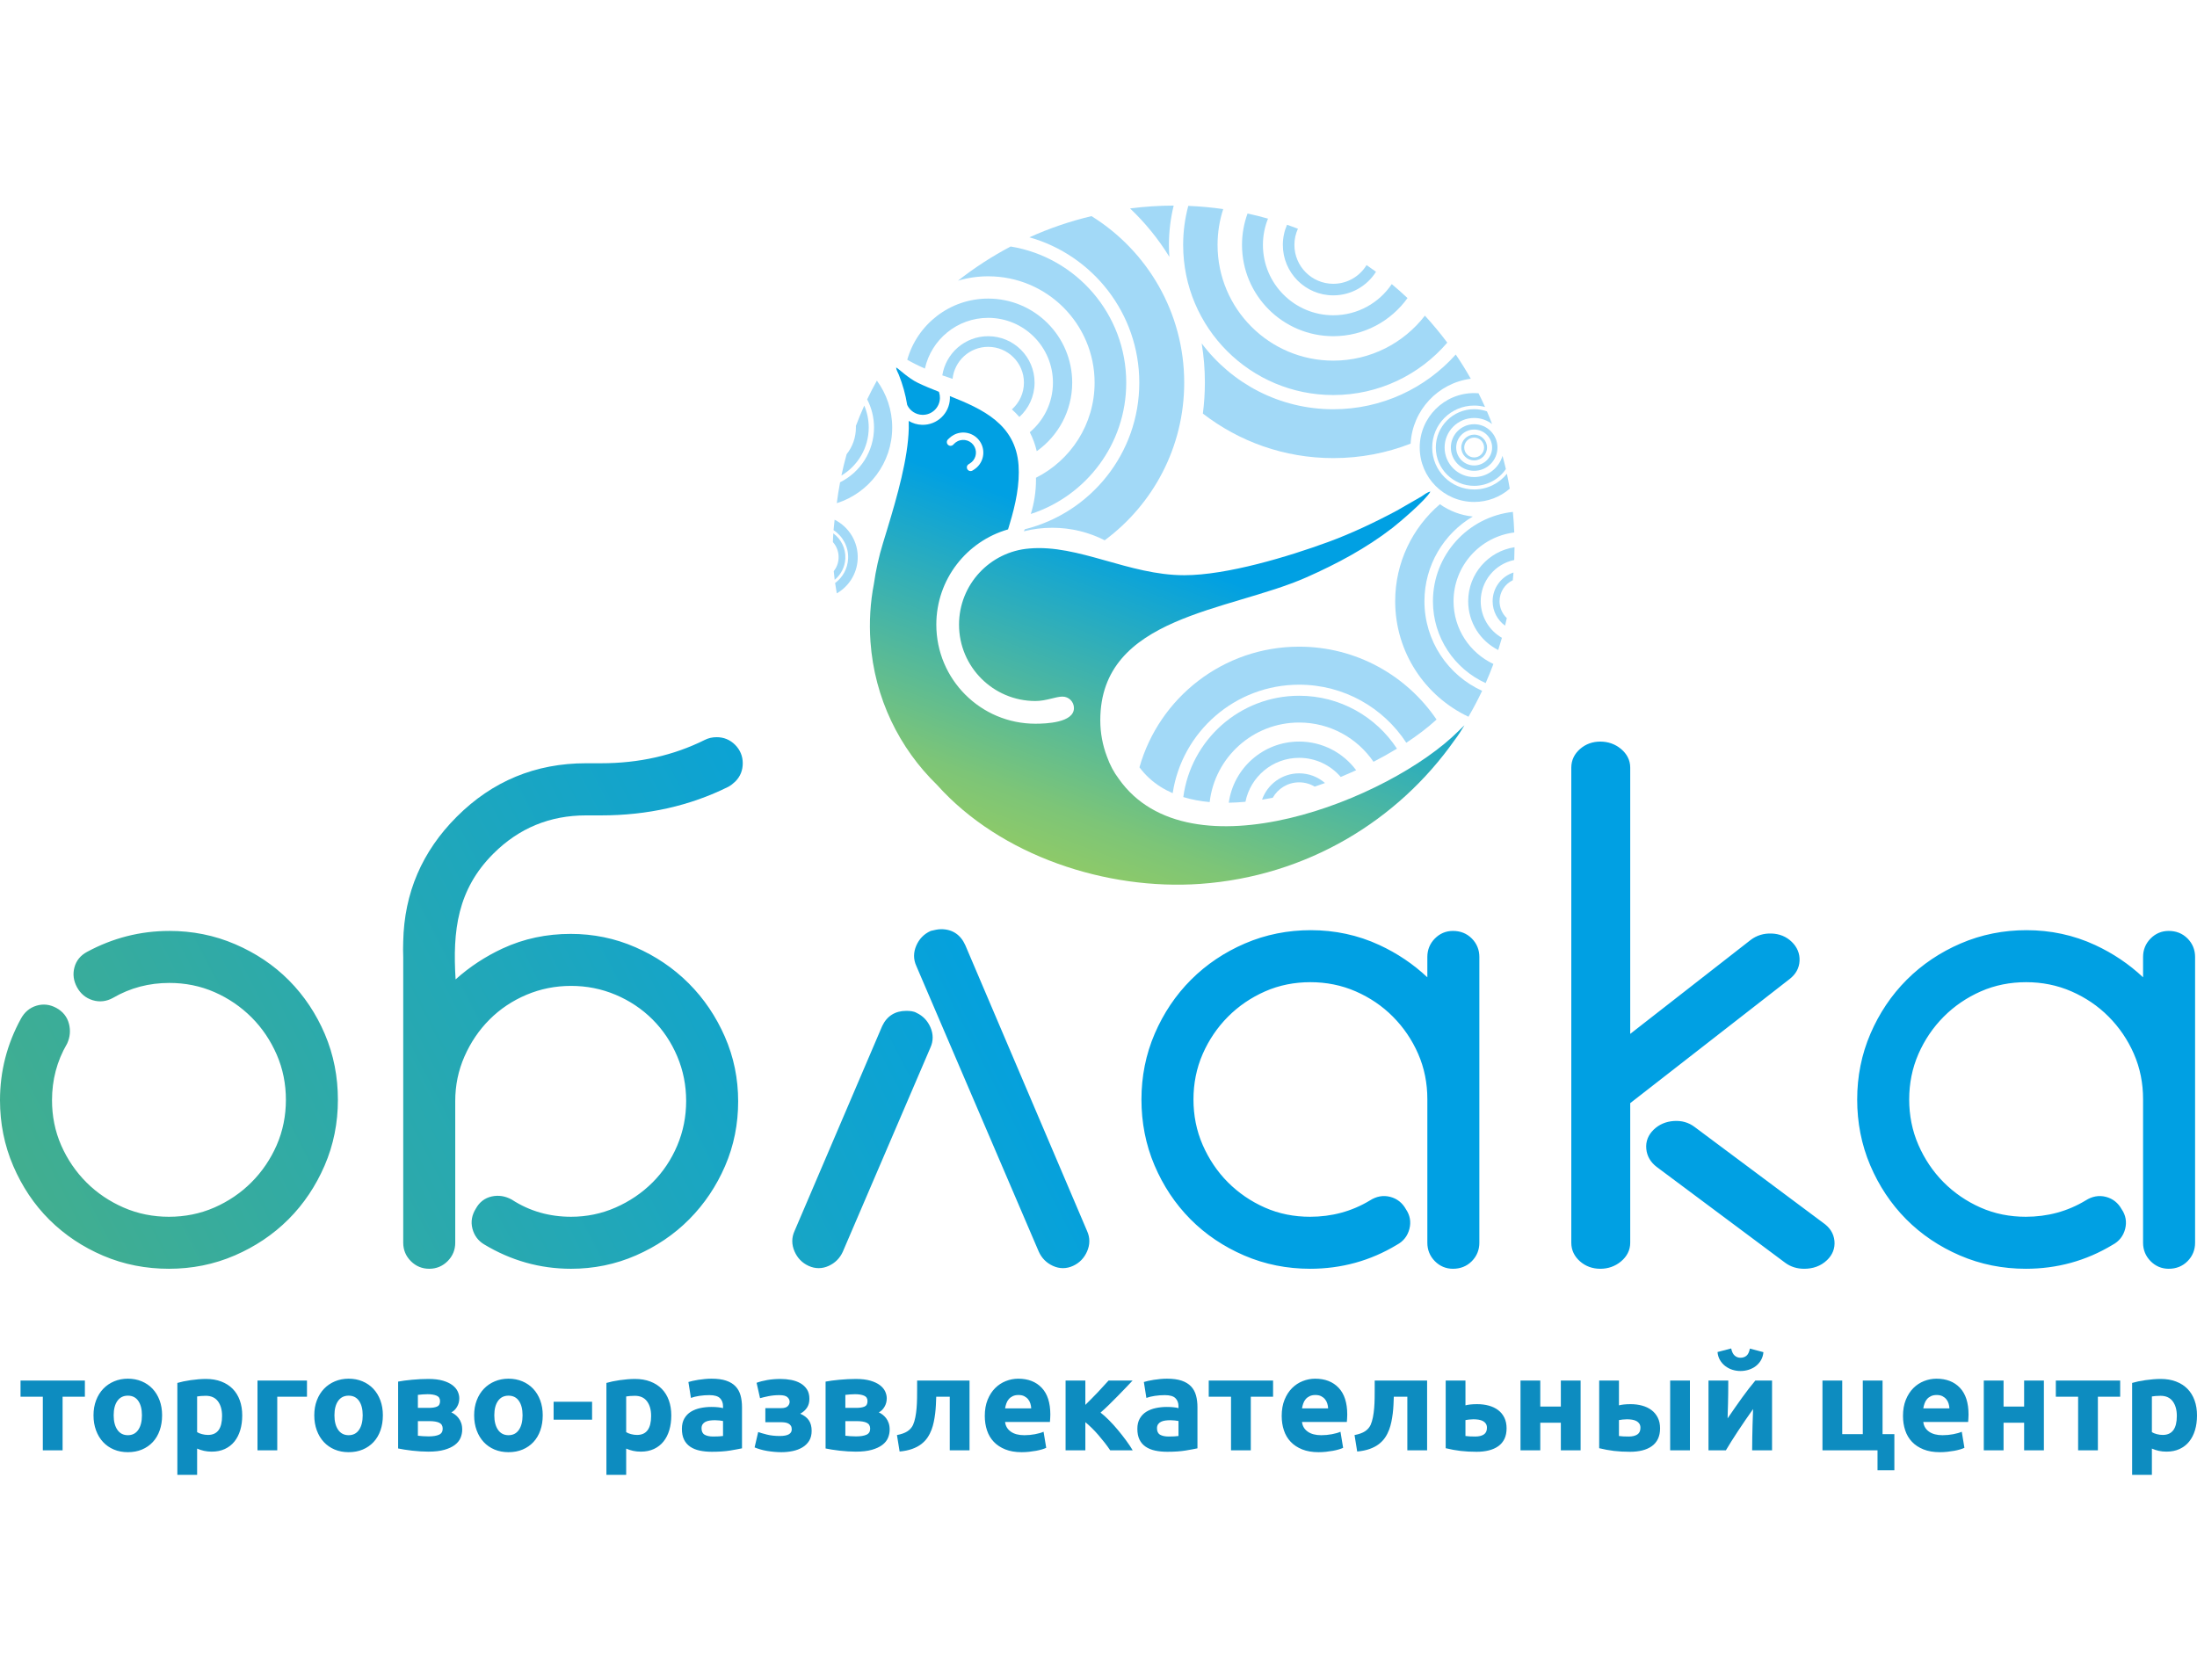 <?xml version="1.0" encoding="UTF-8"?>
<!DOCTYPE svg PUBLIC "-//W3C//DTD SVG 1.1//EN" "http://www.w3.org/Graphics/SVG/1.1/DTD/svg11.dtd">
<!-- Creator: CorelDRAW 2017 -->
<svg xmlns="http://www.w3.org/2000/svg" xml:space="preserve" width="200" height="153" version="1.1" style="shape-rendering:geometricPrecision; text-rendering:geometricPrecision; image-rendering:optimizeQuality; fill-rule:evenodd; clip-rule:evenodd"
viewBox="0 0 15434.84 8918.55"
 xmlns:xlink="http://www.w3.org/1999/xlink">
 <defs>
  <style type="text/css">
   <![CDATA[
    .fil0 {fill:#A2D9F7}
    .fil3 {fill:#0D8CC0;fill-rule:nonzero}
    .fil2 {fill:url(#id0)}
    .fil1 {fill:url(#id1)}
   ]]>
  </style>
  <linearGradient id="id0" gradientUnits="userSpaceOnUse" x1="6003.12" y1="2619.74" x2="-7850.69" y2="9739.03">
   <stop offset="0" style="stop-opacity:1; stop-color:#00A0E3"/>
   <stop offset="1" style="stop-opacity:1; stop-color:#8FBF2D"/>
  </linearGradient>
  <linearGradient id="id1" gradientUnits="userSpaceOnUse" x1="7610.8" y1="2239.32" x2="5947.15" y2="6621.43">
   <stop offset="0" style="stop-opacity:1; stop-color:#00A0E3"/>
   <stop offset="0.412" style="stop-opacity:1; stop-color:#7DC577"/>
   <stop offset="1" style="stop-opacity:1; stop-color:#FAEA0A"/>
  </linearGradient>
 </defs>
 <g id="Слой_x0020_1">
  <g id="_2341911047808">
   <g>
    <g>
     <path class="fil0" d="M9126.99 3989.29c69.54,0 133.04,25.72 181.55,68.18 -22.24,8.12 -44.2,15.8 -65.73,23.02l-6.61 2.21c-31.92,-19.16 -69.28,-30.17 -109.22,-30.17 -79.54,0 -148.87,43.68 -185.34,108.34 -24.82,4.89 -49.92,9.39 -75.18,13.41 37.57,-107.7 140.01,-184.98 260.52,-184.98z"/>
     <path class="fil0" d="M9126.99 3766.02c164.05,0 309.58,79.17 400.57,201.36 -36.41,16.69 -72.73,32.45 -108.61,47.21 -70.55,-82.14 -175.18,-134.19 -291.96,-134.19 -186.46,0 -341.89,132.66 -377.19,308.74 -39.07,3.69 -78.24,5.99 -117.15,6.69 33.76,-242.84 242.18,-429.81 494.34,-429.81z"/>
     <path class="fil0" d="M9126.99 3444.15c287.61,0 540.66,147.91 687.29,371.78 -53.45,32.56 -108.79,63.37 -164.77,92.19 -114,-166.5 -305.48,-275.83 -522.53,-275.83 -324.49,0 -591.91,244.3 -628.53,558.96 -64.03,-5.8 -126.28,-17.13 -185.25,-35.19 53.37,-401.85 397.34,-711.91 813.78,-711.91z"/>
     <path class="fil0" d="M9126.99 3099.29c401.57,0 755.68,203.07 965.37,512.08 -62.65,57.39 -134.85,112.04 -212.44,163.03 -160.4,-245.6 -437.69,-407.93 -752.93,-407.93 -449.91,0 -822.63,330.66 -888.39,762.21 -29.77,-12.9 -58.42,-27.83 -85.69,-45.08 -57.74,-36.54 -107.01,-82.16 -147.76,-136.55 138.47,-489.26 588.23,-847.76 1121.84,-847.76z"/>
    </g>
    <path class="fil0" d="M5854.4 2303.2c54.12,39.7 87.92,104.94 84.4,177.02 -2.95,60.51 -31.6,113.68 -74.89,149.45 -2.55,-20.16 -4.66,-40.44 -6.48,-60.8 19.86,-25.15 32.35,-56.51 34.02,-90.96 2.12,-43.37 -13.3,-83.53 -40.01,-113.63 0.3,-10.31 0.61,-20.63 1.11,-30.97 0.5,-10.07 1.19,-20.09 1.86,-30.11z"/>
    <path class="fil0" d="M5863.41 2207.21c101.02,50.5 168.06,157.21 162.21,277.25 -5.06,103.62 -63.21,192.08 -146.86,240.34 -4.45,-24.06 -8.34,-48.31 -11.77,-72.69 52.59,-39.01 87.93,-100.41 91.38,-170.93 4.05,-83.21 -37.32,-158.11 -102.33,-200.66 1.97,-24.59 4.39,-49.04 7.38,-73.31z"/>
    <g>
     <path class="fil0" d="M6071.85 1405.43c20.15,47.26 31.31,99.27 31.31,153.89 0,143.47 -76.96,268.95 -191.83,337.45 10.59,-50.46 22.74,-100.33 36.48,-149.56 40.91,-51.6 65.36,-116.89 65.36,-187.88 0,-3.77 -0.09,-7.52 -0.23,-11.26 18.16,-48.3 37.75,-95.9 58.91,-142.63z"/>
     <path class="fil0" d="M6160.38 1229.89c67.7,92.3 107.71,206.19 107.71,329.43 0,249.26 -163.59,460.32 -389.24,531.69 6.17,-49.43 13.95,-98.36 23.1,-146.81 141.29,-70.41 238.37,-216.29 238.37,-384.88 0,-71.26 -17.36,-138.46 -48.06,-197.63 21.36,-44.73 44.12,-88.66 68.13,-131.8z"/>
    </g>
    <g>
     <path class="fil0" d="M10356.56 1609.42c49.99,0 90.5,40.52 90.5,90.5 0,49.98 -40.52,90.49 -90.5,90.49 -49.98,0 -90.49,-40.52 -90.49,-90.49 0,-49.99 40.52,-90.5 90.49,-90.5zm0 20.74c38.54,0 69.76,31.23 69.76,69.76 0,38.53 -31.22,69.76 -69.76,69.76 -38.52,0 -69.76,-31.23 -69.76,-69.76 0,-38.53 31.24,-69.76 69.76,-69.76z"/>
     <path class="fil0" d="M10356.56 1536.18c90.43,0 163.74,73.31 163.74,163.74 0,90.42 -73.31,163.74 -163.74,163.74 -90.42,0 -163.74,-73.32 -163.74,-163.74 0,-90.43 73.32,-163.74 163.74,-163.74zm0 37.53c69.71,0 126.21,56.5 126.21,126.21 0,69.7 -56.5,126.2 -126.21,126.2 -69.7,0 -126.2,-56.5 -126.2,-126.2 0,-69.71 56.5,-126.21 126.2,-126.21z"/>
     <path class="fil0" d="M10356.56 1430.61c31.56,0 61.85,5.45 89.98,15.42 12.63,29.37 24.66,59.06 36.15,89.01 -34.96,-26.78 -78.67,-42.71 -126.13,-42.71 -114.65,0 -207.59,92.94 -207.59,207.6 0,114.66 92.94,207.59 207.59,207.59 94.36,0 174,-62.93 199.25,-149.14 8.4,30.73 16.34,61.66 23.55,92.88 -48.46,71.2 -130.15,117.97 -222.79,117.97 -148.74,0 -269.3,-120.56 -269.3,-269.3 0,-148.74 120.56,-269.31 269.3,-269.31z"/>
     <path class="fil0" d="M10356.56 1317.49c10.32,0 20.55,0.43 30.65,1.23 15.95,31.77 31.27,63.9 45.83,96.45 -24.39,-6.53 -50.03,-10.04 -76.48,-10.04 -162.78,0 -294.79,132 -294.79,294.8 0,162.82 132,294.79 294.79,294.79 93.03,0 175.96,-43.09 230,-110.38 7.47,34.69 14.19,69.66 20.14,104.89 -67.05,58.02 -154.49,93.12 -250.14,93.12 -211.22,0 -382.42,-171.21 -382.42,-382.42 0,-211.23 171.21,-382.43 382.42,-382.43z"/>
    </g>
    <path class="fil0" d="M9667.04 465.1c-62.76,99.55 -173.68,165.69 -300.05,165.69 -195.77,0 -354.47,-158.71 -354.47,-354.48 0,-50.46 10.57,-98.45 29.57,-141.9 25.66,9.01 51.15,18.36 76.39,28.2 -15.86,34.62 -24.72,73.14 -24.72,113.7 0,150.93 122.34,273.24 273.23,273.24 99.08,0 185.82,-52.71 233.74,-131.64 22.39,15.36 44.49,31.09 66.32,47.18zm-1318.88 -463c82.97,3.36 164.88,10.89 245.45,22.49 -25.79,79.27 -39.78,163.86 -39.78,251.72 0,449.14 364.09,813.17 813.16,813.17 261.9,0 494.83,-123.81 643.55,-316.08 55.55,60.43 108.04,123.71 157.2,189.62 -193.47,225.39 -480.41,368.19 -800.74,368.19 -582.6,0 -1054.9,-472.3 -1054.9,-1054.9 0,-94.86 12.6,-186.76 36.07,-274.21zm416.48 53.51c48.43,10.61 96.36,22.59 143.64,36.1 -22.98,57.04 -35.66,119.34 -35.66,184.6 0,273.06 221.36,494.38 494.37,494.38 171.12,0 321.9,-86.92 410.64,-219.01 37.94,31.56 74.87,64.29 110.78,98.1 -116.38,162.19 -306.56,267.88 -521.42,267.88 -354.21,0 -641.34,-287.15 -641.34,-641.35 0,-77.56 13.77,-151.89 38.99,-220.7zm1462.58 990.95c37.52,55.08 72.8,111.82 105.7,170.07 -230.21,30.16 -409.85,220.9 -422.78,456.1 -168.39,65.56 -351.56,101.57 -543.16,101.57 -345.15,0 -662.99,-116.79 -916.29,-312.94 9.29,-71.62 14.13,-144.65 14.13,-218.8 0,-93.43 -7.73,-185.05 -22.36,-274.34 210.62,281 546.36,462.8 924.52,462.8 341.79,0 648.82,-148.5 860.23,-384.46zm-2287.91 -1026.5c100.31,-13.03 202.54,-19.87 306.34,-20.07 -21.75,88.55 -33.37,181.08 -33.37,276.31 0,28.11 1.07,55.98 3.04,83.59 -77.08,-125.04 -170,-239.25 -276.01,-339.84z"/>
    <path class="fil0" d="M10632.97 2578.18c-85.09,27.63 -146.61,107.55 -146.61,201.87 0,70.53 34.44,133.05 87.41,171.64 4.24,-17.61 8.27,-35.31 12.12,-53.07 -31.36,-29.79 -50.9,-71.9 -50.9,-118.57 0,-65.13 38.07,-121.37 93.16,-147.69 1.82,-17.99 3.39,-36.05 4.81,-54.17zm-286.08 -393.33c-203.29,120.36 -339.61,341.83 -339.61,595.2 0,279.74 166.14,520.66 405.13,629.47 -29.38,62.21 -61.36,122.96 -95.82,182.09 -304.25,-143.46 -514.85,-452.9 -514.85,-811.56 0,-272.88 121.9,-517.24 314.18,-681.72 66.6,47.04 145.52,77.83 230.97,86.53zm281.69 -32.49c4.74,47.77 7.9,96 9.78,144.55 -240.47,29.67 -426.6,234.67 -426.6,483.13 0,194.96 114.59,363.09 280.06,440.83 -16.85,45.43 -35.09,90.2 -54.57,134.28 -218.4,-99.39 -370.24,-319.51 -370.24,-575.11 0,-325.15 245.72,-592.85 561.57,-627.68zm11.62 248.12c-0.14,30.07 -0.9,59.98 -2.11,89.77 -134.45,27.93 -235.49,147.06 -235.49,289.79 0,109.98 59.99,205.95 149.04,256.98 -8.11,28.87 -16.83,57.49 -25.97,85.91 -125.19,-63.26 -211.05,-193.04 -211.05,-342.88 0,-192.22 141.25,-351.43 325.6,-379.56z"/>
    <path class="fil0" d="M7100.19 287.53c460.58,75.29 812.09,474.98 812.09,956.85 0,431.12 -281.36,796.45 -670.47,922.56 23.72,-76.29 36.48,-157.37 36.48,-241.45 0,-4.37 -0.1,-8.7 -0.16,-13.05 244.31,-122.93 411.94,-375.89 411.94,-668.07 0,-412.78 -334.61,-747.45 -747.45,-747.45 -73.7,0 -144.91,10.73 -212.17,30.6 115.28,-90.68 239.03,-171.06 369.74,-239.99z"/>
    <path class="fil0" d="M7668.23 74.03c390.97,242.93 651.33,676.2 651.33,1170.35 0,453.99 -219.74,856.61 -558.63,1107.44 -110.51,-56.27 -235.57,-88 -368.09,-88 -69.04,0 -136.08,8.65 -200.09,24.86 2.37,-4.74 4.7,-9.51 6.99,-14.31 461.95,-114.94 804.28,-532.43 804.28,-1029.99 0,-485.88 -326.5,-895.54 -772.12,-1021.49 138.95,-62.84 284.92,-112.87 436.32,-148.86z"/>
    <path class="fil0" d="M6942.2 917.82c180.09,0 326.09,146 326.09,326.09 0,95.66 -41.2,181.71 -106.81,241.35 -16.01,-18.37 -33.51,-36.13 -52.56,-53.24 51.92,-46.05 84.65,-113.25 84.65,-188.11 0,-138.8 -112.53,-251.37 -251.37,-251.37 -129.86,0 -236.75,98.54 -249.98,224.9 -25.49,-8.32 -49.46,-16.47 -72.12,-24.51 24.48,-155.87 159.36,-275.11 322.1,-275.11z"/>
    <path class="fil0" d="M6942.2 653.45c326.11,0 590.45,264.35 590.45,590.45 0,198.9 -98.34,374.81 -249.04,481.8 -11.2,-47.21 -27.31,-91.53 -48.89,-133.13 99.41,-83.48 162.62,-208.68 162.62,-348.67 0,-251.35 -203.77,-455.14 -455.14,-455.14 -217.43,0 -399.24,152.52 -444.35,356.38 -45.35,-19.74 -85.55,-39.92 -123.99,-61.78 69.92,-248.08 297.89,-429.9 568.34,-429.9z"/>
    <path class="fil1" d="M6582.86 4070.33c-264.56,-257.28 -439.26,-608.89 -467.48,-1005.94 -9.92,-139.82 -1.08,-276.63 24.4,-407.96 13.2,-94.05 34.13,-188.41 62.89,-282.62 9.97,-32.7 20.4,-66.65 30.95,-101.45 69.51,-228.91 145.75,-496.06 150.82,-706.66 0.43,-17.68 0.33,-35.23 -0.26,-52.65 27.64,16.72 59.81,26.62 94.13,27.44 105.31,2.49 192.72,-80.9 195.2,-186.22 0.12,-5.21 0.03,-10.43 -0.26,-15.62 230.97,91.46 461.65,198.1 482.44,485.05 9.52,131.53 -20.07,275.52 -63.16,416.33 -5.71,18.62 -6.89,22.71 -10.56,35.23 -290.98,83.43 -503.95,351.43 -503.95,669.23 0,384.49 311.71,696.2 696.2,696.2 72.84,0 270.72,-6.6 270.72,-109.95 0,-44.52 -36.07,-80.58 -80.56,-80.58 -48.24,0 -114.04,30.98 -190.16,30.98 -296.36,0 -536.63,-240.25 -536.63,-536.64 0,-281.82 217.29,-512.92 493.45,-534.92 344.95,-30.77 699.17,187.65 1088.53,187.65 299.22,0 731.03,-130.48 1013.81,-234.3 159.27,-58.44 325.36,-136.87 481.21,-220.24l173.4 -99.81c14.63,-9.35 39.39,-30.03 61.12,-33.1 -30.23,58 -219.33,218.35 -266.88,255.14 -185.2,143.29 -389.44,252.19 -603.69,347.08 -543.94,240.93 -1448.55,269.38 -1448.55,1004.51 0,89.48 16.46,175.1 46.44,254.06 20.89,59.44 49.2,111.79 83.75,157.64 495.95,704.17 1905.61,144.73 2386.56,-336.22l41.56 -40.03c-21.89,34.8 -42.66,70.06 -68.16,102.42 -398.96,568.1 -1040.71,958.59 -1787.15,1011.63 -656.53,46.67 -1401.64,-194.63 -1850.14,-695.67zm111.62 -2387.98c-4.48,3.57 -10.13,5.68 -16.29,5.68 -14.48,0 -26.22,-11.74 -26.22,-26.22 0,-7.06 2.8,-13.48 7.35,-18.19 3,-3.12 6.57,-6.25 9.71,-9.34 10.32,-9.98 22.08,-18.29 34.91,-24.71 69.69,-34.91 154.5,-6.71 189.39,62.98 32.22,64.32 10.86,142.74 -49.55,181.72 -3.8,2.39 -7.81,5.31 -11.58,7.52 -3.92,2.35 -8.52,3.69 -13.41,3.69 -14.46,0 -26.21,-11.74 -26.21,-26.22 0,-15.42 9.71,-20.47 20.85,-27.2 39.75,-24.03 54.33,-74.73 33.52,-116.28 -22.08,-44.06 -75.7,-61.89 -119.76,-39.82 -8.9,4.46 -16.98,10.34 -23.93,17.47 -2.84,2.91 -5.72,6.37 -8.78,8.93zm-321.06 -281.65c-11.51,-72.81 -31.52,-143.3 -58.57,-211.49 -6.87,-17.25 -18.13,-34.22 -19.15,-51.79 15.62,6.79 83.87,74.9 153.28,108.25 46.34,22.28 96.18,42.56 147.16,62.67l1.6 4.65c4.1,12.8 5.99,26.19 5.67,39.63 -1.56,66.59 -56.84,119.31 -123.43,117.75 -47.09,-1.11 -87.71,-29.24 -106.56,-69.67z"/>
   </g>
   <path class="fil2" d="M7538.13 7450.28c-46.51,21.15 -94.26,21.14 -140.76,0 -45.17,-20.54 -78.55,-53.9 -99.36,-99.69l-860.49 -2007.88c-21.43,-47.1 -20.81,-95.54 -0.21,-142.9 20.14,-46.35 53.2,-81.2 99.26,-102.16l2.61 -1.18 2.77 -0.7c21.74,-5.44 47.76,-11.37 70.23,-11.37 79.93,0 137.3,39.95 169.77,113.01l855.25 2007.81c21.42,47.12 20.81,95.54 0.21,142.92 -20.16,46.34 -53.22,81.19 -99.27,102.14zm-6348.56 -2353.7c160.56,0 316.31,30.18 463.72,93.88 141.03,60.94 268.5,144.47 376.76,253.64 107.87,108.78 191.58,235.85 251.77,376.7 62.98,147.42 92.09,302.48 92.09,462.74 0,160.56 -30.04,315.56 -93.89,462.88 -61.08,140.93 -144.91,267.99 -253.54,376.63 -108.64,108.65 -235.73,192.48 -376.64,253.55 -147.33,63.86 -302.32,93.89 -462.89,93.89 -160.25,0 -315.32,-29.1 -462.73,-92.09 -140.87,-60.18 -267.93,-143.9 -376.7,-251.77 -109.18,-108.27 -192.71,-235.73 -253.65,-376.76 -63.7,-147.41 -93.87,-303.15 -93.87,-463.72 0,-203.5 49.39,-394.96 147.34,-573.33 24.19,-44.04 59.56,-75.7 107.84,-90.55 48.86,-15.04 96.08,-8.91 140.81,15.5 44.79,24.43 75.46,61.43 88.39,110.94 12.33,47.25 7.97,93.89 -12.23,138.31l-0.66 1.44 -0.8 1.38c-71.31,122.25 -105.28,254.78 -105.28,396.31 0,110.42 20.61,217.5 65.16,318.6 42.76,97.04 101.92,184.12 176.92,259.13 75.17,75.17 162.63,133.31 259.95,176.03 101.25,44.44 209.05,65.18 319.52,65.18 110.47,0 218.27,-20.73 319.52,-65.17 97.4,-42.74 184.74,-101.72 259.94,-176.9 75.2,-75.2 134.17,-162.55 176.91,-259.95 44.43,-101.25 65.16,-209.05 65.16,-319.51 0,-110.47 -20.72,-218.27 -65.15,-319.53 -42.7,-97.32 -100.89,-184.77 -176.05,-259.94 -75.01,-75 -162.09,-134.17 -259.12,-176.93 -101.11,-44.56 -208.19,-65.15 -318.61,-65.15 -141.53,0 -274.06,33.97 -396.32,105.27l-0.77 0.45c-44.74,24.41 -92.73,30.38 -141.58,15.53 -48.75,-14.84 -85.36,-46.02 -109.72,-90.66 -24.06,-44.1 -31.31,-90.83 -18.46,-139.55 12.95,-49.1 44.03,-85.17 88.49,-109.19 180.3,-97.41 373.47,-147.25 578.36,-147.25zm1643.26 183.94c-1.42,-36.59 -1.45,-73.21 -0.08,-109.73 7.19,-341.07 132.35,-632.81 376.18,-876.63 250.45,-250.48 553.37,-375.7 907.94,-375.7l105.68 0c266.11,0 509.55,-54.8 729.49,-164.38 25.07,-12.52 52.47,-18.79 82.99,-18.79 50.09,0 93.92,18.01 129.93,54.01 35.22,36 53.22,79.04 53.22,129.16 0,50.09 -17.22,93.13 -52.46,128.37 -15.64,14.88 -31.28,27.41 -48.51,36.78 -269.26,133.85 -567.49,201.17 -894.66,201.17l-105.68 0c-253.59,0 -470.43,89.23 -649.65,267.72 -254.62,253.49 -287.99,544.51 -266.42,884.79 98.26,-88.42 208.83,-160.88 329.26,-216.92 151.55,-70.51 312.22,-102.91 479.3,-102.91 158.2,0 310.27,30.54 455.13,93.93 140.38,61.42 265.62,145.18 373.95,253.51 108.09,108.09 192.06,233.93 253.5,373.89 63.55,144.83 93.93,296.99 93.93,455.19 0,157.91 -29.42,310.11 -92.13,455.03 -60.5,139.85 -144.37,265.7 -251.73,373.96 -107.7,108.61 -233.96,192.33 -374.03,253.6 -144.89,63.4 -297.82,93.94 -456.02,93.94 -219.32,0 -423.15,-58.2 -610.95,-171.46 -42.09,-25.38 -69.58,-62.71 -81.99,-110.26 -13.08,-50.09 -3.21,-97.79 24.19,-141.28 24.53,-44.48 61.76,-74.32 111.69,-85.19 48.68,-10.58 95.47,-2.4 139.11,21.39l1.05 0.57 1.01 0.66c126.23,81.87 265.51,120.13 415.9,120.13 108.9,0 213.77,-21.25 313.38,-65.14 96.96,-42.73 184.2,-101.13 259.13,-176.06 74.65,-74.64 132.11,-161.61 173.27,-258.71 42.39,-100.01 62.72,-205.15 62.72,-313.8 0,-108.64 -20.34,-213.77 -62.72,-313.78 -41.17,-97.13 -98.62,-184.09 -173.27,-258.74 -74.65,-74.64 -161.6,-132.1 -258.72,-173.25 -100.01,-42.38 -205.15,-62.73 -313.79,-62.73 -108.64,0 -213.78,20.35 -313.79,62.73 -97.12,41.15 -184.08,98.61 -258.71,173.25 -74.93,74.94 -133.3,162.18 -176.05,259.15 -43.9,99.62 -65.18,204.49 -65.18,313.37l0 996.42c0,50.1 -18.12,93.75 -53.54,129.18 -35.42,35.41 -79.05,53.54 -129.15,53.54 -50.1,0 -93.74,-18.12 -129.17,-53.55 -35.41,-35.41 -53.53,-79.08 -53.53,-129.17l0 -2007.26zm12072.67 1771.58c28.7,41.82 37.16,88.95 24.57,138.25 -12.68,49.63 -42.79,87.81 -88.02,111.76 -187.18,113.19 -391.39,168.37 -610.18,168.37 -160.57,0 -316.3,-30.18 -463.71,-93.87 -141.11,-60.97 -268.5,-145.32 -376.77,-254.53 -108.12,-109.05 -191.63,-236.35 -251.8,-377.61 -62.83,-147.5 -92.07,-303.3 -92.07,-463.56 0,-160.57 30.19,-316.31 93.89,-463.72 61.09,-141.38 145.5,-268.63 254.42,-377.55 108.92,-108.91 236.16,-193.34 377.53,-254.42 147.41,-63.7 303.16,-93.88 463.73,-93.88 168.23,0 330.19,33.82 482.75,104.66 124.46,57.78 237.12,133.2 336.19,226.48l0 -143.21c0,-49.7 17.61,-93.57 52.52,-129 34.9,-35.42 77.84,-53.72 127.57,-53.72 51.26,0 96.59,16.95 132.81,53.71 34.92,35.43 52.52,79.3 52.52,129.01l0 2008.49c0,49.7 -17.6,93.58 -52.52,129.01 -36.21,36.77 -81.55,53.71 -132.81,53.71 -49.73,0 -92.68,-18.27 -127.57,-53.71 -34.92,-35.42 -52.52,-79.29 -52.52,-129.01l0 -1009.46c0,-110.85 -20.61,-217.97 -65.18,-319.52 -42.77,-97.45 -101.98,-184.59 -176.96,-260.01 -75.16,-75.57 -162.28,-134.02 -259.89,-176.85 -101.25,-44.43 -209.05,-65.16 -319.51,-65.16 -110.37,0 -218.36,20.33 -319.42,65.12 -97.67,43.26 -184.69,102.07 -259.98,177.77 -75.06,75.47 -134.22,163.4 -176.98,260.87 -44.59,101.63 -65.17,209.54 -65.17,320.4 0,110.85 20.58,218.77 65.17,320.39 42.72,97.37 101.09,185.45 176.11,260.89 75.05,75.47 161.88,134.48 259.16,177.76 100.92,44.91 208.18,65.11 318.51,65.11 151.3,0 292.48,-37.09 421.35,-115.07 43.74,-27.82 91.74,-37.92 142.18,-24.77 48.94,12.77 85.68,42.92 110.11,86.87zm-3452.51 -745.39l0 981.07c0,53.33 -24.22,97.14 -64.72,131.05 -41.52,34.75 -91.25,51.66 -145.29,51.66 -53.86,0 -102.15,-16.56 -142.78,-52.1 -39.11,-34.21 -61.2,-78.28 -61.2,-130.61l0 -3338.81c0,-52.32 22.09,-96.39 61.2,-130.59 40.63,-35.55 88.91,-52.11 142.78,-52.11 54.04,0 103.76,16.92 145.29,51.67 40.51,33.9 64.72,77.72 64.72,131.03l0 1871.12 845.53 -659.64c42.99,-32.93 93.34,-47.51 147.36,-45.58 54.3,1.95 102.68,20.46 141.81,58.39 37.36,36.22 57.45,81.39 54.93,133.63 -2.55,52.98 -28.09,95.29 -69.59,127.6l-1120.03 872.22zm1355.17 840.79c44.28,30.67 74.27,72.45 79.54,126.82 5.12,52.87 -13.77,98.54 -51.87,135.23 -44.33,42.67 -99.94,60.94 -161.03,60.94 -49.03,0 -94.45,-13.38 -133.82,-42.76l-902.4 -673.21c-41.54,-31.83 -67.65,-73.89 -72.7,-126.26 -5.1,-52.85 13.85,-98.38 51.79,-135.13 38.87,-37.69 86.84,-57.07 140.69,-60.94 54.59,-3.92 104.95,9.56 148.18,42.68l901.62 672.64zm-2931.03 -95.4c28.71,41.82 37.15,88.95 24.57,138.25 -12.67,49.63 -42.79,87.81 -88.02,111.76 -187.18,113.19 -391.38,168.37 -610.18,168.37 -160.56,0 -316.32,-30.17 -463.72,-93.87 -141.11,-60.97 -268.47,-145.33 -376.76,-254.53 -108.13,-109.05 -191.63,-236.34 -251.8,-377.61 -62.82,-147.5 -92.07,-303.3 -92.07,-463.56 0,-160.57 30.2,-316.31 93.89,-463.72 61.08,-141.37 145.5,-268.63 254.42,-377.55 108.92,-108.92 236.15,-193.33 377.54,-254.42 147.41,-63.7 303.15,-93.88 463.72,-93.88 168.23,0 330.18,33.81 482.75,104.66 124.45,57.79 237.11,133.2 336.19,226.48l0 -143.21c0,-49.71 17.61,-93.56 52.52,-129 34.91,-35.42 77.85,-53.72 127.58,-53.72 51.25,0 96.58,16.95 132.8,53.72 34.91,35.42 52.51,79.29 52.51,129l0 2008.49c0,49.7 -17.6,93.58 -52.5,129.01 -36.23,36.78 -81.55,53.71 -132.81,53.71 -49.74,0 -92.69,-18.27 -127.59,-53.71 -34.9,-35.43 -52.51,-79.29 -52.51,-129.01l0 -1009.46c0,-110.84 -20.6,-217.97 -65.17,-319.51 -42.77,-97.46 -101.99,-184.6 -176.97,-260.02 -75.16,-75.57 -162.27,-134.02 -259.88,-176.85 -101.26,-44.43 -209.06,-65.16 -319.53,-65.16 -110.36,0 -218.34,20.33 -319.4,65.12 -97.66,43.26 -184.71,102.07 -259.99,177.77 -75.06,75.47 -134.2,163.41 -176.97,260.87 -44.6,101.63 -65.17,209.54 -65.17,320.4 0,110.85 20.57,218.77 65.17,320.39 42.73,97.36 101.09,185.45 176.1,260.89 75.05,75.46 161.88,134.48 259.17,177.76 100.92,44.91 208.18,65.11 318.5,65.11 151.32,0 292.5,-37.09 421.36,-115.06 43.72,-27.83 91.75,-37.93 142.17,-24.79 48.95,12.77 85.68,42.92 110.11,86.87zm-3437.78 -1379.69c45.04,21.04 77.43,55.57 97.3,101.24 20.59,47.36 21.21,95.81 0.06,142.29l-615.86 1435.26c-20.54,45.17 -53.91,78.53 -99.08,99.07 -46.5,21.14 -94.26,21.15 -140.77,0 -46.06,-20.94 -79.13,-55.8 -99.27,-102.14 -20.6,-47.38 -21.2,-95.79 -0.08,-142.26l615.81 -1440.39 0.24 -0.52c33.21,-70.53 91.46,-106.71 169.28,-106.71 23.03,0 51.94,1.88 72.36,14.15z"/>
  </g>
  <g id="_2341911054944">
   <path class="fil3" d="M596.34 8369.57l-156.59 0 0 376.55 -138.87 0 0 -376.55 -156.6 0 0 -113.71 452.05 0 0 113.71zm542.47 130.49c0,38.52 -5.59,73.79 -16.78,105.79 -11.18,32 -27.34,59.35 -48.46,82.02 -21.13,22.68 -46.45,40.24 -75.97,52.67 -29.51,12.43 -62.6,18.64 -99.26,18.64 -36.03,0 -68.82,-6.21 -98.33,-18.64 -29.52,-12.43 -54.84,-29.99 -75.97,-52.67 -21.13,-22.67 -37.59,-50.02 -49.4,-82.02 -11.81,-32 -17.71,-67.26 -17.71,-105.79 0,-38.52 6.07,-73.63 18.18,-105.33 12.11,-31.68 28.89,-58.72 50.33,-81.09 21.44,-22.37 46.92,-39.76 76.43,-52.19 29.52,-12.43 61.67,-18.64 96.47,-18.64 35.42,0 67.89,6.21 97.4,18.64 29.52,12.43 54.83,29.83 75.96,52.19 21.13,22.38 37.6,49.41 49.41,81.09 11.8,31.7 17.7,66.8 17.7,105.33zm-141.67 0c0,-42.88 -8.55,-76.59 -25.64,-101.13 -17.08,-24.54 -41.47,-36.82 -73.17,-36.82 -31.68,0 -56.24,12.28 -73.63,36.82 -17.4,24.54 -26.1,58.25 -26.1,101.13 0,42.87 8.7,76.9 26.1,102.06 17.4,25.17 41.95,37.75 73.63,37.75 31.7,0 56.08,-12.58 73.17,-37.75 17.09,-25.16 25.64,-59.18 25.64,-102.06zm562.96 4.65c0,-42.87 -9.62,-77.2 -28.89,-102.99 -19.26,-25.79 -47.84,-38.68 -85.75,-38.68 -12.43,0 -23.92,0.47 -34.49,1.39 -10.56,0.93 -19.26,2.02 -26.1,3.26l0 250.73c8.7,5.6 20.04,10.25 34.02,13.98 13.98,3.73 28.12,5.59 42.41,5.59 65.87,0 98.79,-44.43 98.79,-133.28zm141.68 -3.73c0,37.9 -4.66,72.39 -13.98,103.46 -9.32,31.08 -22.99,57.79 -41,80.16 -18.03,22.38 -40.39,39.77 -67.11,52.2 -26.73,12.43 -57.49,18.64 -92.28,18.64 -19.26,0 -37.28,-1.86 -54.06,-5.59 -16.78,-3.73 -32.92,-9.01 -48.46,-15.84l0 184.54 -138.88 0 0 -645.91c12.43,-3.73 26.73,-7.31 42.88,-10.72 16.15,-3.41 33.09,-6.37 50.79,-8.85 17.71,-2.49 35.73,-4.51 54.06,-6.07 18.33,-1.54 35.89,-2.33 52.66,-2.33 40.39,0 76.44,6.06 108.12,18.18 31.7,12.11 58.41,29.21 80.16,51.26 21.75,22.06 38.37,48.94 49.86,80.62 11.49,31.7 17.24,67.11 17.24,106.25zm454.84 -131.41l-208.78 0 0 376.55 -138.88 0 0 -490.26 347.66 0 0 113.71zm533.15 130.49c0,38.52 -5.59,73.79 -16.78,105.79 -11.18,32 -27.34,59.35 -48.46,82.02 -21.13,22.68 -46.45,40.24 -75.97,52.67 -29.51,12.43 -62.6,18.64 -99.26,18.64 -36.03,0 -68.82,-6.21 -98.33,-18.64 -29.52,-12.43 -54.84,-29.99 -75.97,-52.67 -21.13,-22.67 -37.59,-50.02 -49.4,-82.02 -11.81,-32 -17.71,-67.26 -17.71,-105.79 0,-38.52 6.07,-73.63 18.18,-105.33 12.11,-31.68 28.89,-58.72 50.33,-81.09 21.44,-22.37 46.92,-39.76 76.43,-52.19 29.52,-12.43 61.67,-18.64 96.47,-18.64 35.42,0 67.89,6.21 97.4,18.64 29.52,12.43 54.83,29.83 75.96,52.19 21.13,22.38 37.6,49.41 49.41,81.09 11.8,31.7 17.7,66.8 17.7,105.33zm-141.67 0c0,-42.88 -8.55,-76.59 -25.64,-101.13 -17.08,-24.54 -41.47,-36.82 -73.17,-36.82 -31.68,0 -56.24,12.28 -73.63,36.82 -17.4,24.54 -26.1,58.25 -26.1,101.13 0,42.87 8.7,76.9 26.1,102.06 17.4,25.17 41.95,37.75 73.63,37.75 31.7,0 56.08,-12.58 73.17,-37.75 17.09,-25.16 25.64,-59.18 25.64,-102.06zm387.74 143.54c8.7,1.24 20.34,2.33 34.95,3.26 14.6,0.92 28.12,1.39 40.55,1.39 31.08,0 55.3,-3.88 72.71,-11.65 17.4,-7.77 26.1,-21.91 26.1,-42.42 0,-19.88 -7.93,-33.71 -23.77,-41.47 -15.84,-7.76 -38.99,-11.66 -69.44,-11.66l-81.09 0 0 102.53zm78.29 -195.74c23,0 41.63,-2.95 55.93,-8.85 14.29,-5.9 21.43,-18.8 21.43,-38.68 0,-18.65 -8.08,-31.38 -24.23,-38.22 -16.16,-6.84 -37.28,-10.25 -63.38,-10.25 -8.71,0 -20.04,0.47 -34.02,1.4 -13.98,0.92 -25.32,2.01 -34.02,3.26l0 91.34 78.29 0zm-4.65 307.58c-17.4,0 -36.04,-0.62 -55.92,-1.86 -19.89,-1.25 -39.46,-2.96 -58.73,-5.13 -19.26,-2.17 -37.44,-4.65 -54.53,-7.45 -17.08,-2.8 -31.53,-5.45 -43.34,-7.93l0 -469.76c11.81,-2.49 26.26,-4.82 43.34,-6.99 17.09,-2.17 35.27,-4.2 54.53,-6.07 19.27,-1.86 38.84,-3.26 58.73,-4.19 19.88,-0.93 38.52,-1.4 55.92,-1.4 40.38,0 74.41,4.04 102.06,12.11 27.65,8.08 50.03,18.65 67.11,31.7 17.09,13.05 29.36,27.65 36.82,43.81 7.46,16.16 11.19,32.32 11.19,48.46 0,21.76 -5.28,41.63 -15.84,59.66 -10.57,18.02 -23.93,31.07 -40.08,39.14 8.7,3.73 17.55,9 26.56,15.84 9,6.84 17.23,15.07 24.69,24.7 7.46,9.62 13.52,21.13 18.18,34.48 4.65,13.36 6.99,28.74 6.99,46.15 0,19.88 -3.88,39.14 -11.66,57.78 -7.76,18.65 -20.97,35.11 -39.61,49.4 -18.64,14.3 -43.19,25.79 -73.63,34.49 -30.45,8.7 -68.04,13.05 -112.78,13.05zm803.43 -255.38c0,38.52 -5.59,73.79 -16.78,105.79 -11.18,32 -27.34,59.35 -48.46,82.02 -21.13,22.68 -46.45,40.24 -75.97,52.67 -29.51,12.43 -62.6,18.64 -99.26,18.64 -36.03,0 -68.82,-6.21 -98.33,-18.64 -29.52,-12.43 -54.84,-29.99 -75.97,-52.67 -21.13,-22.67 -37.59,-50.02 -49.4,-82.02 -11.81,-32 -17.71,-67.26 -17.71,-105.79 0,-38.52 6.07,-73.63 18.18,-105.33 12.11,-31.68 28.89,-58.72 50.33,-81.09 21.44,-22.37 46.92,-39.76 76.43,-52.19 29.52,-12.43 61.67,-18.64 96.47,-18.64 35.42,0 67.89,6.21 97.4,18.64 29.52,12.43 54.83,29.83 75.96,52.19 21.13,22.38 37.6,49.41 49.41,81.09 11.8,31.7 17.7,66.8 17.7,105.33zm-141.67 0c0,-42.88 -8.55,-76.59 -25.64,-101.13 -17.08,-24.54 -41.47,-36.82 -73.17,-36.82 -31.68,0 -56.24,12.28 -73.63,36.82 -17.4,24.54 -26.1,58.25 -26.1,101.13 0,42.87 8.7,76.9 26.1,102.06 17.4,25.17 41.95,37.75 73.63,37.75 31.7,0 56.08,-12.58 73.17,-37.75 17.09,-25.16 25.64,-59.18 25.64,-102.06zm218.1 -95.08l270.3 0 0 125.83 -270.3 0 0 -125.83zm685.07 99.73c0,-42.87 -9.62,-77.2 -28.89,-102.99 -19.26,-25.79 -47.84,-38.68 -85.75,-38.68 -12.43,0 -23.92,0.47 -34.49,1.39 -10.56,0.93 -19.26,2.02 -26.1,3.26l0 250.73c8.7,5.6 20.04,10.25 34.02,13.98 13.98,3.73 28.12,5.59 42.41,5.59 65.87,0 98.79,-44.43 98.79,-133.28zm141.68 -3.73c0,37.9 -4.66,72.39 -13.98,103.46 -9.32,31.08 -22.99,57.79 -41,80.16 -18.03,22.38 -40.39,39.77 -67.11,52.2 -26.73,12.43 -57.49,18.64 -92.28,18.64 -19.26,0 -37.28,-1.86 -54.06,-5.59 -16.78,-3.73 -32.92,-9.01 -48.46,-15.84l0 184.54 -138.88 0 0 -645.91c12.43,-3.73 26.73,-7.31 42.88,-10.72 16.15,-3.41 33.09,-6.37 50.79,-8.85 17.71,-2.49 35.73,-4.51 54.06,-6.07 18.33,-1.54 35.89,-2.33 52.66,-2.33 40.39,0 76.44,6.06 108.12,18.18 31.7,12.11 58.41,29.21 80.16,51.26 21.75,22.06 38.37,48.94 49.86,80.62 11.49,31.7 17.24,67.11 17.24,106.25zm294.52 148.2c13.68,0 26.73,-0.32 39.15,-0.93 12.43,-0.62 22.37,-1.55 29.83,-2.79l0 -105.32c-5.6,-1.25 -13.98,-2.49 -25.17,-3.73 -11.18,-1.25 -21.43,-1.87 -30.76,-1.87 -13.05,0 -25.31,0.78 -36.81,2.34 -11.5,1.55 -21.59,4.5 -30.29,8.85 -8.7,4.35 -15.54,10.25 -20.51,17.71 -4.97,7.45 -7.46,16.78 -7.46,27.96 0,21.75 7.3,36.82 21.9,45.21 14.6,8.38 34.64,12.58 60.12,12.58zm-11.18 -406.38c41,0 75.19,4.65 102.52,13.97 27.35,9.33 49.24,22.68 65.71,40.08 16.47,17.41 28.12,38.53 34.96,63.39 6.84,24.85 10.25,52.5 10.25,82.95l0 288.93c-19.89,4.35 -47.54,9.48 -82.95,15.39 -35.42,5.89 -78.3,8.85 -128.63,8.85 -31.68,0 -60.42,-2.79 -86.21,-8.39 -25.79,-5.59 -48.01,-14.76 -66.64,-27.49 -18.64,-12.74 -32.93,-29.37 -42.87,-49.86 -9.95,-20.51 -14.92,-45.68 -14.92,-75.5 0,-28.59 5.75,-52.81 17.24,-72.7 11.49,-19.89 26.88,-35.73 46.14,-47.54 19.27,-11.81 41.33,-20.34 66.17,-25.63 24.86,-5.28 50.65,-7.93 77.36,-7.93 18.03,0 34.02,0.78 48.01,2.34 13.98,1.54 25.32,3.57 34.02,6.06l0 -13.05c0,-23.62 -7.14,-42.57 -21.44,-56.86 -14.29,-14.3 -39.14,-21.44 -74.57,-21.44 -23.61,0 -46.91,1.71 -69.9,5.13 -22.99,3.41 -42.87,8.23 -59.65,14.44l-17.7 -111.84c8.07,-2.49 18.17,-5.13 30.28,-7.93 12.12,-2.79 25.32,-5.28 39.62,-7.46 14.29,-2.17 29.36,-4.03 45.2,-5.59 15.84,-1.55 31.85,-2.33 48.01,-2.33zm315.97 28.89c21.76,-8.08 46.92,-14.6 75.5,-19.57 28.59,-4.97 59.65,-7.46 93.21,-7.46 25.48,0 50.33,2.33 74.57,6.99 24.23,4.66 45.82,12.43 64.77,23.3 18.95,10.87 34.17,25.17 45.68,42.87 11.49,17.71 17.23,39.93 17.23,66.64 0,24.24 -5.59,44.9 -16.78,61.99 -11.18,17.08 -27.02,31.22 -47.53,42.41 27.34,11.81 47.53,27.34 60.59,46.6 13.05,19.27 19.57,43.81 19.57,73.63 0,27.97 -5.9,51.42 -17.71,70.37 -11.81,18.95 -27.65,34.33 -47.54,46.14 -19.89,11.81 -42.56,20.35 -68.03,25.63 -25.48,5.28 -51.89,7.93 -79.23,7.93 -16.16,0 -32.93,-0.77 -50.33,-2.33 -17.4,-1.55 -34.33,-3.73 -50.79,-6.52 -16.47,-2.79 -32.16,-6.37 -47.07,-10.72 -14.92,-4.35 -28.28,-9.01 -40.08,-13.98l25.16 -108.11c13.05,4.97 33.09,10.87 60.12,17.7 27.03,6.84 57.64,10.25 91.81,10.25 55.92,0 83.89,-15.54 83.89,-46.6 0,-10.56 -2.18,-19.1 -6.53,-25.63 -4.35,-6.52 -10.09,-11.66 -17.23,-15.39 -7.15,-3.73 -15.39,-6.21 -24.7,-7.45 -9.32,-1.25 -18.64,-1.87 -27.97,-1.87l-109.05 0 0 -98.79 109.98 0c22.37,0 38.06,-4.51 47.07,-13.52 9.01,-9.01 13.52,-19.42 13.52,-31.23 0,-11.81 -5.12,-22.52 -15.38,-32.15 -10.25,-9.63 -29.05,-14.45 -56.4,-14.45 -27.34,0 -53.13,2.49 -77.35,7.46 -24.24,4.97 -43.81,9.63 -58.73,13.98l-24.24 -108.12zm623.56 371.9c8.7,1.24 20.34,2.33 34.95,3.26 14.6,0.92 28.12,1.39 40.55,1.39 31.08,0 55.3,-3.88 72.71,-11.65 17.4,-7.77 26.1,-21.91 26.1,-42.42 0,-19.88 -7.93,-33.71 -23.77,-41.47 -15.84,-7.76 -38.99,-11.66 -69.44,-11.66l-81.09 0 0 102.53zm78.29 -195.74c23,0 41.63,-2.95 55.93,-8.85 14.29,-5.9 21.43,-18.8 21.43,-38.68 0,-18.65 -8.08,-31.38 -24.23,-38.22 -16.16,-6.84 -37.28,-10.25 -63.38,-10.25 -8.71,0 -20.04,0.47 -34.02,1.4 -13.98,0.92 -25.32,2.01 -34.02,3.26l0 91.34 78.29 0zm-4.65 307.58c-17.4,0 -36.04,-0.62 -55.92,-1.86 -19.89,-1.25 -39.46,-2.96 -58.73,-5.13 -19.26,-2.17 -37.44,-4.65 -54.53,-7.45 -17.08,-2.8 -31.53,-5.45 -43.34,-7.93l0 -469.76c11.81,-2.49 26.26,-4.82 43.34,-6.99 17.09,-2.17 35.27,-4.2 54.53,-6.07 19.27,-1.86 38.84,-3.26 58.73,-4.19 19.88,-0.93 38.52,-1.4 55.92,-1.4 40.38,0 74.41,4.04 102.06,12.11 27.65,8.08 50.03,18.65 67.11,31.7 17.09,13.05 29.36,27.65 36.82,43.81 7.46,16.16 11.19,32.32 11.19,48.46 0,21.76 -5.28,41.63 -15.84,59.66 -10.57,18.02 -23.93,31.07 -40.08,39.14 8.7,3.73 17.55,9 26.56,15.84 9,6.84 17.23,15.07 24.69,24.7 7.46,9.62 13.52,21.13 18.18,34.48 4.65,13.36 6.99,28.74 6.99,46.15 0,19.88 -3.88,39.14 -11.66,57.78 -7.76,18.65 -20.97,35.11 -39.61,49.4 -18.64,14.3 -43.19,25.79 -73.63,34.49 -30.45,8.7 -68.04,13.05 -112.78,13.05zm564.83 -385.87c-0.63,18.02 -1.4,37.12 -2.34,57.32 -0.92,20.19 -2.64,40.38 -5.12,60.58 -2.49,20.2 -5.75,39.93 -9.79,59.19 -4.04,19.26 -9.17,37.28 -15.39,54.06 -7.45,19.88 -16.93,38.36 -28.42,55.45 -11.49,17.08 -26.1,32.47 -43.81,46.14 -17.71,13.67 -39.14,25.01 -64.32,34.02 -25.16,9.01 -54.52,15.07 -88.07,18.17l-18.65 -115.57c31.7,-6.21 56.24,-15.07 73.63,-26.56 17.4,-11.49 30.45,-26.25 39.14,-44.28 6.84,-15.53 12.28,-33.55 16.32,-54.06 4.03,-20.5 6.98,-42.09 8.85,-64.77 1.86,-22.68 2.95,-45.83 3.26,-69.44 0.32,-23.62 0.47,-46.3 0.47,-68.04l0 -55.92 368.17 0 0 490.26 -138.88 0 0 -376.55 -95.07 0zm341.13 135.14c0,-43.49 6.69,-81.55 20.04,-114.18 13.36,-32.62 30.92,-59.8 52.67,-81.55 21.75,-21.75 46.76,-38.22 75.03,-49.4 28.27,-11.19 57.32,-16.78 87.15,-16.78 69.6,0 124.59,21.28 164.98,63.85 40.38,42.56 60.59,105.17 60.59,187.8 0,8.08 -0.32,16.94 -0.93,26.56 -0.62,9.63 -1.24,18.18 -1.87,25.64l-315.03 0c3.1,28.58 16.46,51.26 40.08,68.03 23.61,16.78 55.3,25.17 95.07,25.17 25.48,0 50.49,-2.33 75.04,-6.99 24.54,-4.66 44.58,-10.41 60.12,-17.24l18.64 112.78c-7.45,3.73 -17.4,7.46 -29.83,11.19 -12.43,3.73 -26.25,6.99 -41.47,9.79 -15.22,2.79 -31.54,5.12 -48.94,6.99 -17.4,1.86 -34.79,2.79 -52.19,2.79 -44.12,0 -82.48,-6.52 -115.11,-19.57 -32.62,-13.05 -59.65,-30.91 -81.08,-53.59 -21.44,-22.68 -37.28,-49.56 -47.54,-80.62 -10.25,-31.07 -15.39,-64.62 -15.39,-100.66zm326.23 -53.13c-0.62,-11.81 -2.64,-23.3 -6.06,-34.49 -3.42,-11.18 -8.7,-21.13 -15.85,-29.83 -7.14,-8.7 -16.15,-15.84 -27.03,-21.43 -10.87,-5.59 -24.39,-8.39 -40.54,-8.39 -15.54,0 -28.9,2.64 -40.08,7.93 -11.19,5.28 -20.51,12.28 -27.97,20.97 -7.46,8.7 -13.2,18.79 -17.24,30.29 -4.03,11.49 -6.99,23.14 -8.85,34.95l183.62 0zm380.28 -24.69c13.36,-13.06 27.65,-27.35 42.87,-42.88 15.38,-15.38 30.14,-30.75 44.58,-45.82 14.3,-15.22 27.97,-29.99 40.86,-44.43 12.9,-14.45 24.54,-27.03 34.79,-37.9l168.71 0c-12.28,13.2 -27.65,29.36 -45.98,48.62 -18.33,19.26 -37.75,39.3 -58.26,60.12 -20.51,20.81 -41.17,41.47 -61.98,61.98 -20.82,20.51 -40.39,38.52 -58.88,54.37 18.64,14.3 38.37,32.16 59.5,53.44 20.97,21.13 41.63,43.81 61.83,68.04 20.19,24.23 39.46,48.78 57.79,73.63 18.33,24.86 33.86,48.31 46.91,70.06l-158.14 0c-11.18,-16.78 -23.92,-34.49 -38.21,-52.82 -14.3,-18.32 -29.21,-36.5 -44.59,-54.37 -15.38,-17.86 -31.07,-34.64 -47.06,-50.18 -16.01,-15.69 -30.92,-29.04 -44.74,-40.38l0 197.75 -138.88 0 0 -490.26 138.88 0 0 171.04zm585.33 222.29c13.68,0 26.73,-0.32 39.15,-0.93 12.43,-0.62 22.37,-1.55 29.83,-2.79l0 -105.32c-5.6,-1.25 -13.98,-2.49 -25.17,-3.73 -11.18,-1.25 -21.43,-1.87 -30.76,-1.87 -13.05,0 -25.31,0.78 -36.81,2.34 -11.5,1.55 -21.59,4.5 -30.29,8.85 -8.7,4.35 -15.54,10.25 -20.51,17.71 -4.97,7.45 -7.46,16.78 -7.46,27.96 0,21.75 7.3,36.82 21.9,45.21 14.6,8.38 34.64,12.58 60.12,12.58zm-11.18 -406.38c41,0 75.19,4.65 102.52,13.97 27.35,9.33 49.24,22.68 65.71,40.08 16.47,17.41 28.12,38.53 34.96,63.39 6.84,24.85 10.25,52.5 10.25,82.95l0 288.93c-19.89,4.35 -47.54,9.48 -82.95,15.39 -35.42,5.89 -78.3,8.85 -128.63,8.85 -31.68,0 -60.42,-2.79 -86.21,-8.39 -25.79,-5.59 -48.01,-14.76 -66.64,-27.49 -18.64,-12.74 -32.93,-29.37 -42.87,-49.86 -9.95,-20.51 -14.92,-45.68 -14.92,-75.5 0,-28.59 5.75,-52.81 17.24,-72.7 11.49,-19.89 26.88,-35.73 46.14,-47.54 19.27,-11.81 41.33,-20.34 66.17,-25.63 24.86,-5.28 50.65,-7.93 77.36,-7.93 18.03,0 34.02,0.78 48.01,2.34 13.98,1.54 25.32,3.57 34.02,6.06l0 -13.05c0,-23.62 -7.14,-42.57 -21.44,-56.86 -14.29,-14.3 -39.14,-21.44 -74.57,-21.44 -23.61,0 -46.91,1.71 -69.9,5.13 -22.99,3.41 -42.87,8.23 -59.65,14.44l-17.7 -111.84c8.07,-2.49 18.17,-5.13 30.28,-7.93 12.12,-2.79 25.32,-5.28 39.62,-7.46 14.29,-2.17 29.36,-4.03 45.2,-5.59 15.84,-1.55 31.85,-2.33 48.01,-2.33zm744.72 126.76l-156.59 0 0 376.55 -138.87 0 0 -376.55 -156.6 0 0 -113.71 452.05 0 0 113.71zm60.59 135.14c0,-43.49 6.69,-81.55 20.04,-114.18 13.36,-32.62 30.92,-59.8 52.67,-81.55 21.75,-21.75 46.76,-38.22 75.03,-49.4 28.27,-11.19 57.32,-16.78 87.15,-16.78 69.6,0 124.59,21.28 164.98,63.85 40.38,42.56 60.59,105.17 60.59,187.8 0,8.08 -0.32,16.94 -0.93,26.56 -0.62,9.63 -1.24,18.18 -1.87,25.64l-315.03 0c3.1,28.58 16.46,51.26 40.08,68.03 23.61,16.78 55.3,25.17 95.07,25.17 25.48,0 50.49,-2.33 75.04,-6.99 24.54,-4.66 44.58,-10.41 60.12,-17.24l18.64 112.78c-7.45,3.73 -17.4,7.46 -29.83,11.19 -12.43,3.73 -26.25,6.99 -41.47,9.79 -15.22,2.79 -31.54,5.12 -48.94,6.99 -17.4,1.86 -34.79,2.79 -52.19,2.79 -44.12,0 -82.48,-6.52 -115.11,-19.57 -32.62,-13.05 -59.65,-30.91 -81.08,-53.59 -21.44,-22.68 -37.28,-49.56 -47.54,-80.62 -10.25,-31.07 -15.39,-64.62 -15.39,-100.66zm326.23 -53.13c-0.62,-11.81 -2.64,-23.3 -6.06,-34.49 -3.42,-11.18 -8.7,-21.13 -15.85,-29.83 -7.14,-8.7 -16.15,-15.84 -27.03,-21.43 -10.87,-5.59 -24.39,-8.39 -40.54,-8.39 -15.54,0 -28.9,2.64 -40.08,7.93 -11.19,5.28 -20.51,12.28 -27.97,20.97 -7.46,8.7 -13.2,18.79 -17.24,30.29 -4.03,11.49 -6.99,23.14 -8.85,34.95l183.62 0zm461.37 -82.02c-0.63,18.02 -1.4,37.12 -2.34,57.32 -0.92,20.19 -2.64,40.38 -5.12,60.58 -2.49,20.2 -5.75,39.93 -9.79,59.19 -4.04,19.26 -9.17,37.28 -15.39,54.06 -7.45,19.88 -16.93,38.36 -28.42,55.45 -11.49,17.08 -26.1,32.47 -43.81,46.14 -17.71,13.67 -39.14,25.01 -64.32,34.02 -25.16,9.01 -54.52,15.07 -88.07,18.17l-18.65 -115.57c31.7,-6.21 56.24,-15.07 73.63,-26.56 17.4,-11.49 30.45,-26.25 39.14,-44.28 6.84,-15.53 12.28,-33.55 16.32,-54.06 4.03,-20.5 6.98,-42.09 8.85,-64.77 1.86,-22.68 2.95,-45.83 3.26,-69.44 0.32,-23.62 0.47,-46.3 0.47,-68.04l0 -55.92 368.17 0 0 490.26 -138.88 0 0 -376.55 -95.07 0zm572.28 279.62c25.48,0 45.52,-4.82 60.12,-14.45 14.6,-9.62 21.91,-25.31 21.91,-47.07 0,-11.18 -2.49,-20.66 -7.46,-28.42 -4.97,-7.76 -11.81,-13.98 -20.51,-18.64 -8.7,-4.66 -18.8,-7.93 -30.29,-9.8 -11.49,-1.86 -23.77,-2.79 -36.82,-2.79 -9.32,0 -19.57,0.62 -30.76,1.87 -11.18,1.24 -19.57,2.48 -25.16,3.73l0 111.84c7.46,1.24 17.4,2.17 29.83,2.79 12.43,0.62 25.48,0.93 39.14,0.93zm-68.97 -219.03c8.7,-2.49 20.04,-4.51 34.02,-6.07 13.98,-1.54 29.98,-2.33 47.99,-2.33 29.21,0 56.39,3.41 81.56,10.25 25.16,6.84 47.07,17.24 65.71,31.23 18.65,13.97 33.25,31.68 43.81,53.13 10.57,21.43 15.84,46.45 15.84,75.03 0,28.59 -4.97,53.29 -14.91,74.1 -9.94,20.82 -24.24,37.9 -42.87,51.27 -18.65,13.35 -40.86,23.3 -66.64,29.83 -25.79,6.52 -54.53,9.79 -86.22,9.79 -41,0 -78.6,-2.02 -112.78,-6.06 -34.17,-4.04 -68.97,-10.41 -104.39,-19.11l0 -475.35 138.88 0 0 174.3zm809.03 315.97l-138.87 0 0 -193.87 -144.47 0 0 193.87 -138.88 0 0 -490.26 138.88 0 0 182.68 144.47 0 0 -182.68 138.87 0 0 490.26zm768.03 0l-138.88 0 0 -490.26 138.88 0 0 490.26zm-429.69 -96.93c25.48,0 45.52,-4.82 60.12,-14.45 14.6,-9.62 21.91,-25.31 21.91,-47.07 0,-11.18 -2.49,-20.66 -7.46,-28.42 -4.97,-7.76 -11.81,-13.98 -20.51,-18.64 -8.7,-4.66 -18.8,-7.93 -30.29,-9.8 -11.49,-1.86 -23.77,-2.79 -36.82,-2.79 -9.32,0 -19.57,0.62 -30.76,1.87 -11.18,1.24 -19.57,2.48 -25.16,3.73l0 111.84c7.46,1.24 17.4,2.17 29.83,2.79 12.43,0.62 25.48,0.93 39.14,0.93zm-68.97 -219.03c8.7,-2.49 20.04,-4.51 34.02,-6.07 13.98,-1.54 29.98,-2.33 47.99,-2.33 28.59,0 55.46,3.41 80.62,10.25 25.17,6.84 47.07,17.24 65.72,31.23 18.64,13.97 33.39,31.68 44.27,53.13 10.87,21.43 16.31,46.45 16.31,75.03 0,28.59 -4.97,53.29 -14.91,74.1 -9.94,20.82 -24.24,37.9 -42.87,51.27 -18.65,13.35 -40.86,23.3 -66.64,29.83 -25.79,6.52 -54.53,9.79 -86.22,9.79 -41,0 -78.6,-2.02 -112.78,-6.06 -34.17,-4.04 -68.97,-10.41 -104.39,-19.11l0 -475.35 138.88 0 0 174.3zm1075.6 -174.3l0 490.26 -139.81 0c0,-31.07 0.3,-61.98 0.92,-92.74 0.63,-30.76 1.25,-59.19 1.87,-85.29 0.62,-26.1 1.39,-48.93 2.33,-68.5 0.93,-19.57 1.4,-34.02 1.4,-43.34 -18.03,25.48 -36.04,51.26 -54.06,77.36 -18.02,26.1 -35.26,51.72 -51.73,76.9 -16.46,25.16 -32,49.24 -46.6,72.23 -14.6,22.99 -27.49,44.11 -38.68,63.38l-122.11 0 0 -490.26 138.88 0c0,31.07 -0.15,60.74 -0.47,89.01 -0.32,28.27 -0.77,53.91 -1.4,76.9 -0.62,23 -1.24,43.04 -1.86,60.12 -0.62,17.09 -0.93,30.29 -0.93,39.61 37.28,-54.68 71.62,-103.76 102.99,-147.27 31.38,-43.49 61.99,-82.95 91.81,-118.37l117.44 0zm-221.84 -67.11c-19.88,0 -38.99,-2.96 -57.32,-8.86 -18.32,-5.89 -34.95,-14.59 -49.86,-26.1 -14.91,-11.49 -27.18,-25.48 -36.82,-41.94 -9.62,-16.47 -15.38,-35.26 -17.24,-56.39l96.01 -25.17c4.97,23.62 13.2,40.39 24.69,50.33 11.5,9.95 25.02,14.92 40.55,14.92 16.16,0 29.99,-4.51 41.48,-13.52 11.49,-9.01 19.72,-25.94 24.69,-50.8l95.08 25.16c-1.86,21.13 -7.61,39.93 -17.24,56.4 -9.63,16.46 -21.75,30.29 -36.35,41.47 -14.6,11.19 -31.23,19.73 -49.86,25.63 -18.64,5.9 -37.9,8.86 -57.79,8.86zm998.24 443.66l82.95 0 0 253.52 -118.37 0 0 -139.81 -386.81 0 0 -490.26 138.88 0 0 376.55 144.47 0 0 -376.55 138.87 0 0 376.55zm143.54 -127.7c0,-43.49 6.69,-81.55 20.04,-114.18 13.36,-32.62 30.92,-59.8 52.67,-81.55 21.75,-21.75 46.76,-38.22 75.03,-49.4 28.27,-11.19 57.32,-16.78 87.15,-16.78 69.6,0 124.59,21.28 164.98,63.85 40.38,42.56 60.59,105.17 60.59,187.8 0,8.08 -0.32,16.94 -0.93,26.56 -0.62,9.63 -1.24,18.18 -1.87,25.64l-315.03 0c3.1,28.58 16.46,51.26 40.08,68.03 23.61,16.78 55.3,25.17 95.07,25.17 25.48,0 50.49,-2.33 75.04,-6.99 24.54,-4.66 44.58,-10.41 60.12,-17.24l18.64 112.78c-7.45,3.73 -17.4,7.46 -29.83,11.19 -12.43,3.73 -26.25,6.99 -41.47,9.79 -15.22,2.79 -31.54,5.12 -48.94,6.99 -17.4,1.86 -34.79,2.79 -52.19,2.79 -44.12,0 -82.48,-6.52 -115.11,-19.57 -32.62,-13.05 -59.65,-30.91 -81.08,-53.59 -21.44,-22.68 -37.28,-49.56 -47.54,-80.62 -10.25,-31.07 -15.39,-64.62 -15.39,-100.66zm326.23 -53.13c-0.62,-11.81 -2.64,-23.3 -6.06,-34.49 -3.42,-11.18 -8.7,-21.13 -15.85,-29.83 -7.14,-8.7 -16.15,-15.84 -27.03,-21.43 -10.87,-5.59 -24.39,-8.39 -40.54,-8.39 -15.54,0 -28.9,2.64 -40.08,7.93 -11.19,5.28 -20.51,12.28 -27.97,20.97 -7.46,8.7 -13.2,18.79 -17.24,30.29 -4.03,11.49 -6.99,23.14 -8.85,34.95l183.62 0zm663.63 294.53l-138.87 0 0 -193.87 -144.47 0 0 193.87 -138.88 0 0 -490.26 138.88 0 0 182.68 144.47 0 0 -182.68 138.87 0 0 490.26zm535.94 -376.55l-156.59 0 0 376.55 -138.87 0 0 -376.55 -156.6 0 0 -113.71 452.05 0 0 113.71z"/>
   <path class="fil3" d="M15293.16 8504.71c0,-42.87 -9.62,-77.2 -28.89,-102.99 -19.26,-25.79 -47.84,-38.68 -85.75,-38.68 -12.43,0 -23.92,0.47 -34.49,1.39 -10.56,0.93 -19.26,2.02 -26.1,3.26l0 250.73c8.7,5.6 20.04,10.25 34.02,13.98 13.98,3.73 28.12,5.59 42.41,5.59 65.87,0 98.79,-44.43 98.79,-133.28zm141.68 -3.73c0,37.9 -4.66,72.39 -13.98,103.46 -9.32,31.08 -22.99,57.79 -41,80.16 -18.03,22.38 -40.39,39.77 -67.11,52.2 -26.73,12.43 -57.49,18.64 -92.28,18.64 -19.26,0 -37.28,-1.86 -54.06,-5.59 -16.78,-3.73 -32.92,-9.01 -48.46,-15.84l0 184.54 -138.88 0 0 -645.91c12.43,-3.73 26.73,-7.31 42.88,-10.72 16.15,-3.41 33.09,-6.37 50.79,-8.85 17.71,-2.49 35.73,-4.51 54.06,-6.07 18.33,-1.54 35.89,-2.33 52.66,-2.33 40.39,0 76.44,6.06 108.12,18.18 31.7,12.11 58.41,29.21 80.16,51.26 21.75,22.06 38.37,48.94 49.86,80.62 11.49,31.7 17.24,67.11 17.24,106.25z"/>
  </g>
 </g>
</svg>
